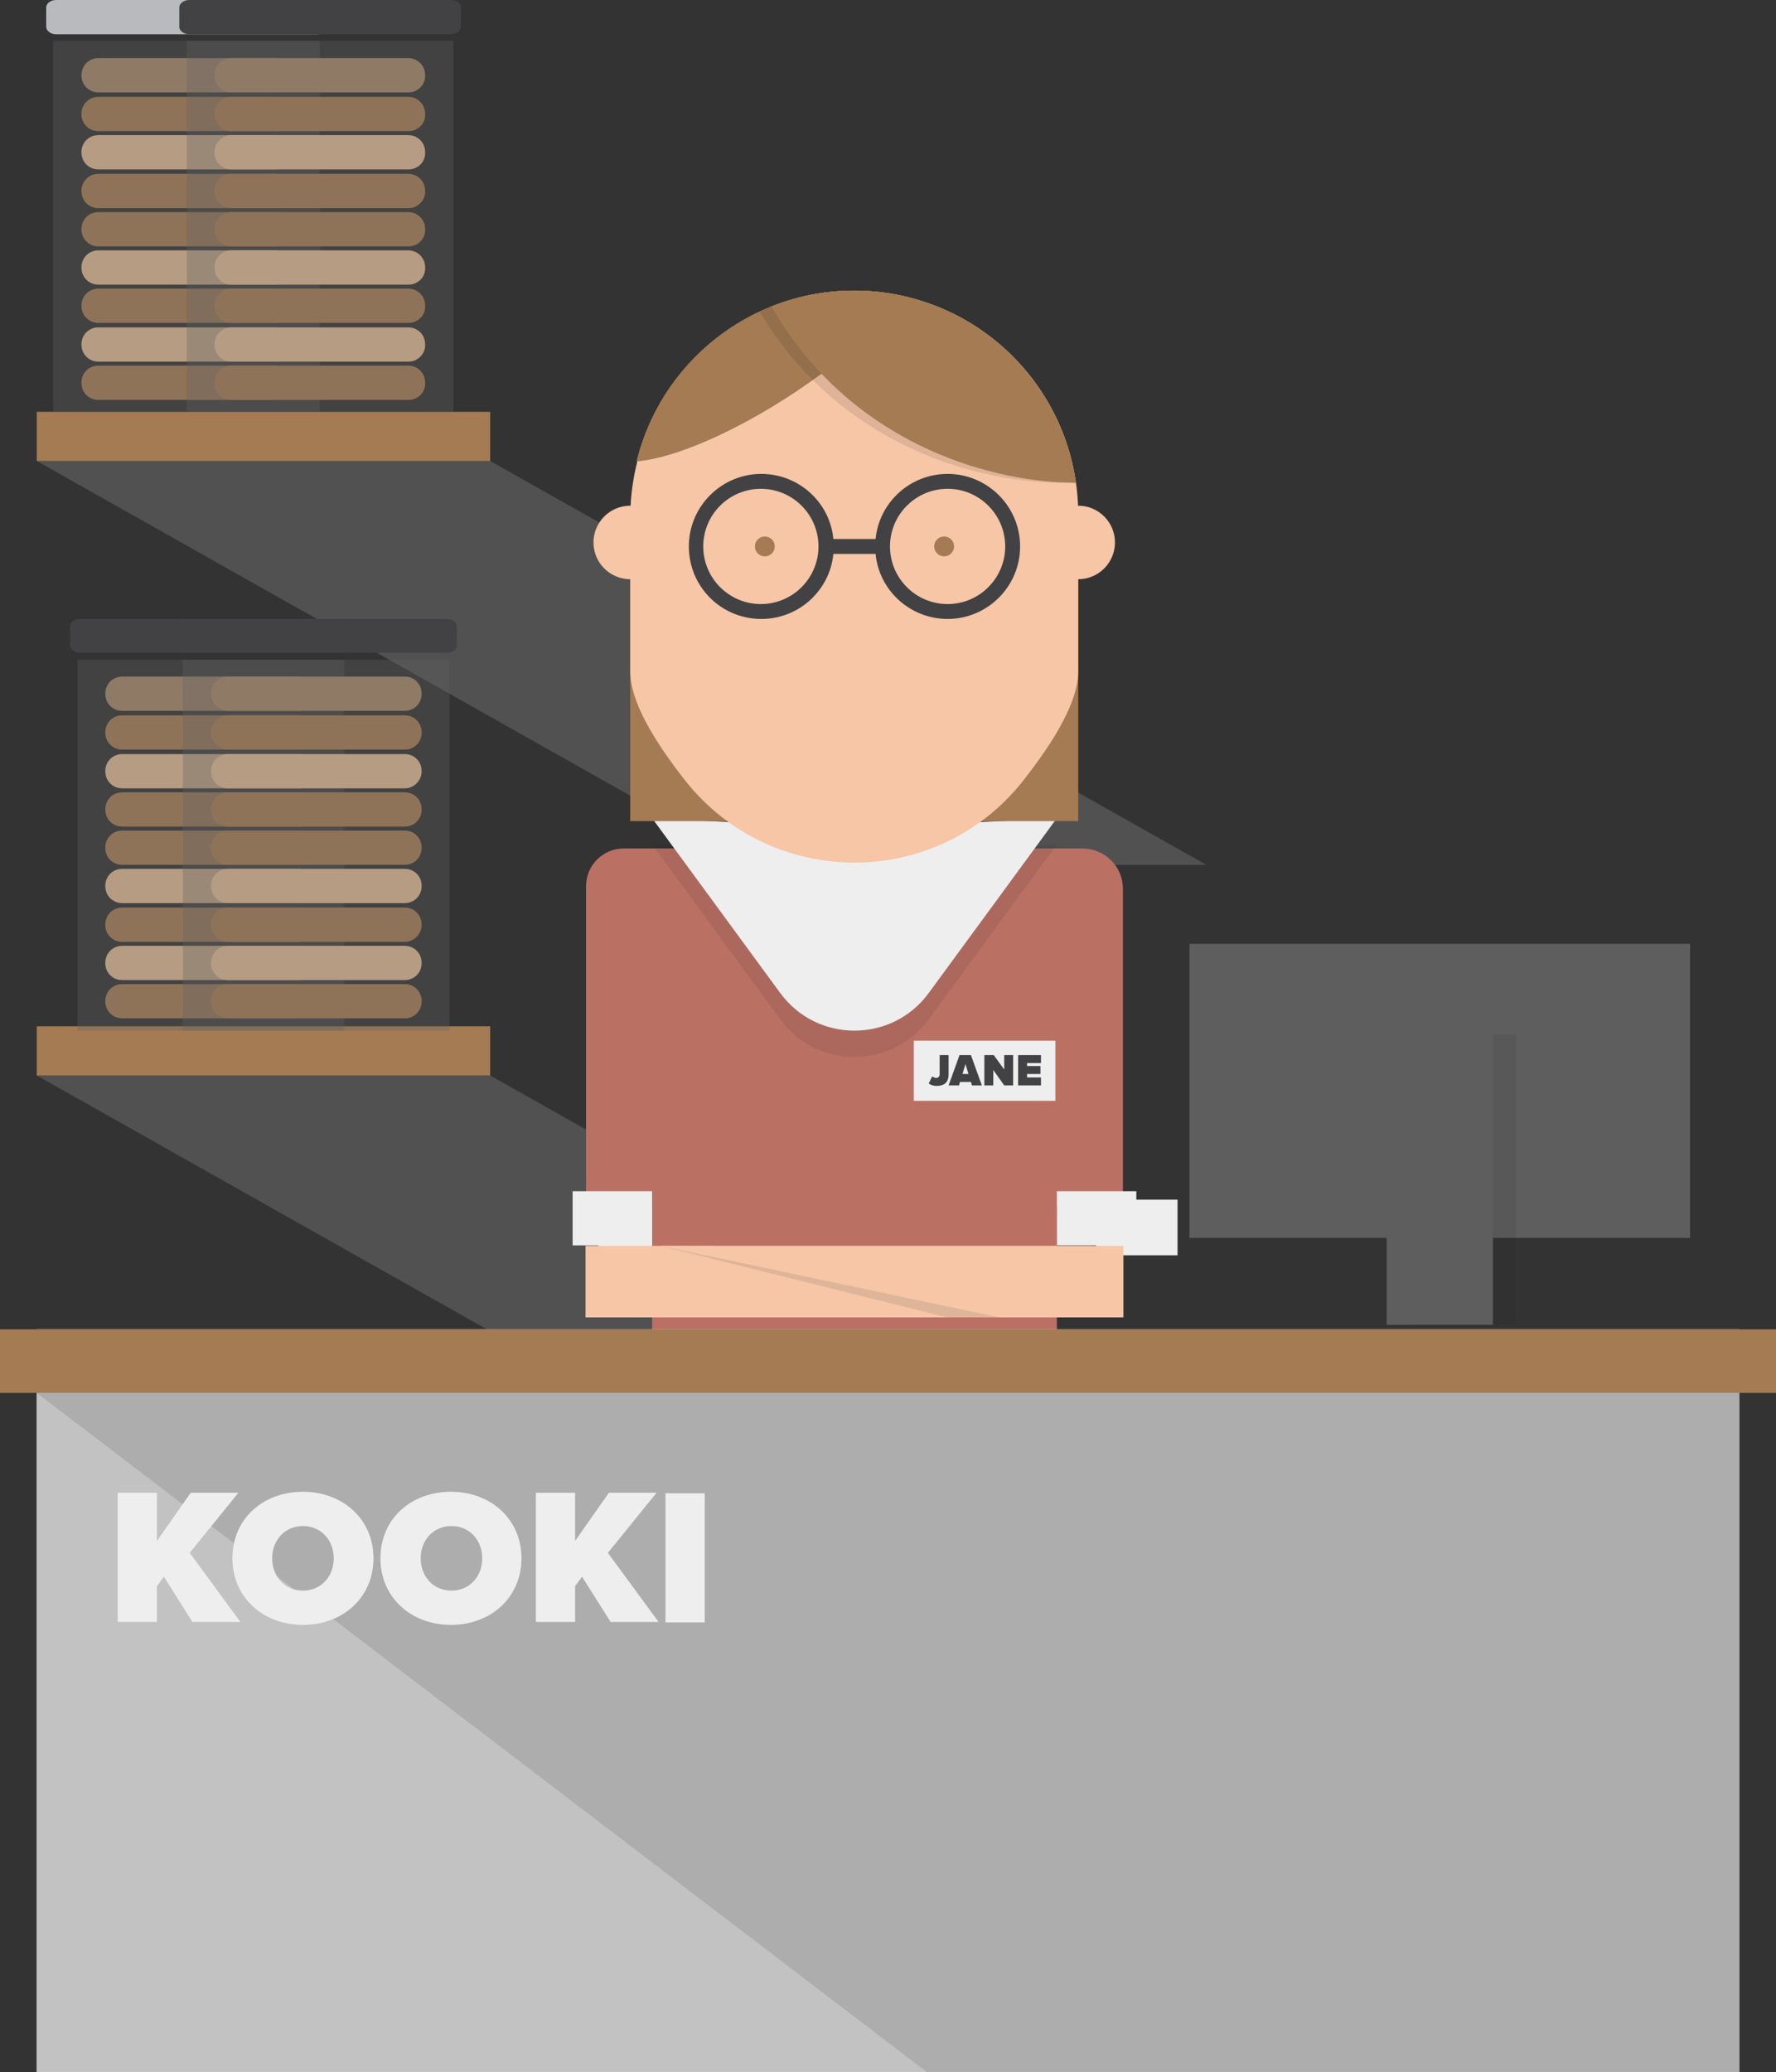 <?xml version="1.0" encoding="utf-8"?>
<!-- Generator: Adobe Illustrator 17.1.0, SVG Export Plug-In . SVG Version: 6.00 Build 0)  -->
<!DOCTYPE svg PUBLIC "-//W3C//DTD SVG 1.1//EN" "http://www.w3.org/Graphics/SVG/1.1/DTD/svg11.dtd">
<svg version="1.1" id="Layer_1" xmlns="http://www.w3.org/2000/svg" xmlns:xlink="http://www.w3.org/1999/xlink" x="0px" y="0px"
	 viewBox="0 0 357.6 417.1" enable-background="new 0 0 357.6 417.1" xml:space="preserve">
<rect x="0" y="0" width="357.6" height="417.1" fill="#333333" stroke="none"/>
<g>
	<polygon opacity="0.2" fill="#CCCCCC" points="242.9,174.1 151.6,174.1 7.4,92.8 98.7,92.8 	"/>
	<polygon opacity="0.2" fill="#CCCCCC" points="242.9,297.8 151.6,297.8 7.4,216.5 98.7,216.5 	"/>
	<rect x="220.7" y="241.5" fill="#EFEEEE" width="16.4" height="11.2"/>
	<rect x="120.5" y="241.5" fill="#EFEEEE" width="16.4" height="11.2"/>
	<g>
		<rect x="7.4" y="206.6" fill="#A47B53" width="91.3" height="9.9"/>
		<g>
			<path fill="#424244" d="M68.8,131.4H16.1c-1.1,0-2-0.7-2-1.5v-3.8c0-0.8,0.9-1.5,2-1.5h52.7c1.1,0,2,0.7,2,1.5v3.8
				C70.8,130.7,69.9,131.4,68.8,131.4z"/>
			<path fill="#A47B53" d="M60.3,150.9H24.6c-1.9,0-3.4-1.5-3.4-3.4v-0.1c0-1.9,1.5-3.4,3.4-3.4h35.6c1.9,0,3.4,1.5,3.4,3.4v0.1
				C63.7,149.4,62.1,150.9,60.3,150.9z"/>
			<path fill="#A48668" d="M60.3,143.1H24.6c-1.9,0-3.4-1.5-3.4-3.4v-0.1c0-1.9,1.5-3.4,3.4-3.4h35.6c1.9,0,3.4,1.5,3.4,3.4v0.1
				C63.7,141.6,62.1,143.1,60.3,143.1z"/>
			<path fill="#DEB792" d="M60.3,158.7H24.6c-1.9,0-3.4-1.5-3.4-3.4v-0.1c0-1.9,1.5-3.4,3.4-3.4h35.6c1.9,0,3.4,1.5,3.4,3.4v0.1
				C63.7,157.1,62.1,158.7,60.3,158.7z"/>
			<path fill="#A47B53" d="M60.3,166.4H24.6c-1.9,0-3.4-1.5-3.4-3.4v-0.1c0-1.9,1.5-3.4,3.4-3.4h35.6c1.9,0,3.4,1.5,3.4,3.4v0.1
				C63.7,164.9,62.1,166.4,60.3,166.4z"/>
			<path fill="#A47B53" d="M60.3,174.1H24.6c-1.9,0-3.4-1.5-3.4-3.4v-0.1c0-1.9,1.5-3.4,3.4-3.4h35.6c1.9,0,3.4,1.5,3.4,3.4v0.1
				C63.7,172.6,62.1,174.1,60.3,174.1z"/>
			<path fill="#DEB792" d="M60.3,181.8H24.6c-1.9,0-3.4-1.5-3.4-3.4v-0.1c0-1.9,1.5-3.4,3.4-3.4h35.6c1.9,0,3.4,1.5,3.4,3.4v0.1
				C63.7,180.3,62.1,181.8,60.3,181.8z"/>
			<path fill="#A47B53" d="M60.3,189.6H24.6c-1.9,0-3.4-1.5-3.4-3.4v-0.1c0-1.9,1.5-3.4,3.4-3.4h35.6c1.9,0,3.4,1.5,3.4,3.4v0.1
				C63.7,188,62.1,189.6,60.3,189.6z"/>
			<path fill="#DEB792" d="M60.3,197.3H24.6c-1.9,0-3.4-1.5-3.4-3.4v-0.1c0-1.9,1.5-3.4,3.4-3.4h35.6c1.9,0,3.4,1.5,3.4,3.4v0.1
				C63.7,195.8,62.1,197.3,60.3,197.3z"/>
			<path fill="#A47B53" d="M60.3,205H24.6c-1.9,0-3.4-1.5-3.4-3.4v-0.1c0-1.9,1.5-3.4,3.4-3.4h35.6c1.9,0,3.4,1.5,3.4,3.4v0.1
				C63.7,203.5,62.1,205,60.3,205z"/>
			<rect x="15.6" y="132.8" opacity="0.32" fill="#616161" width="53.7" height="74.7"/>
		</g>
		<g>
			<path fill="#424244" d="M90,131.4H37.3c-1.1,0-2-0.7-2-1.5v-3.8c0-0.8,0.9-1.5,2-1.5H90c1.1,0,2,0.7,2,1.5v3.8
				C92.1,130.7,91.1,131.4,90,131.4z"/>
			<path fill="#A47B53" d="M81.5,150.9H45.9c-1.9,0-3.4-1.5-3.4-3.4v-0.1c0-1.9,1.5-3.4,3.4-3.4h35.6c1.9,0,3.4,1.5,3.4,3.4v0.1
				C84.9,149.4,83.4,150.9,81.5,150.9z"/>
			<path fill="#A48668" d="M81.5,143.1H45.9c-1.9,0-3.4-1.5-3.4-3.4v-0.1c0-1.9,1.5-3.4,3.4-3.4h35.6c1.9,0,3.4,1.5,3.4,3.4v0.1
				C84.9,141.6,83.4,143.1,81.5,143.1z"/>
			<path fill="#DEB792" d="M81.5,158.7H45.9c-1.9,0-3.4-1.5-3.4-3.4v-0.1c0-1.9,1.5-3.4,3.4-3.4h35.6c1.9,0,3.4,1.5,3.4,3.4v0.1
				C84.9,157.1,83.4,158.7,81.5,158.7z"/>
			<path fill="#A47B53" d="M81.5,166.4H45.9c-1.9,0-3.4-1.5-3.4-3.4v-0.1c0-1.9,1.5-3.4,3.4-3.4h35.6c1.9,0,3.4,1.5,3.4,3.4v0.1
				C84.9,164.9,83.4,166.4,81.5,166.4z"/>
			<path fill="#A47B53" d="M81.5,174.1H45.9c-1.9,0-3.4-1.5-3.4-3.4v-0.1c0-1.9,1.5-3.4,3.4-3.4h35.6c1.9,0,3.4,1.5,3.4,3.4v0.1
				C84.9,172.6,83.4,174.1,81.5,174.1z"/>
			<path fill="#DEB792" d="M81.5,181.8H45.9c-1.9,0-3.4-1.5-3.4-3.4v-0.1c0-1.9,1.5-3.4,3.4-3.4h35.6c1.9,0,3.4,1.5,3.4,3.4v0.1
				C84.9,180.3,83.4,181.8,81.5,181.8z"/>
			<path fill="#A47B53" d="M81.5,189.6H45.9c-1.9,0-3.4-1.5-3.4-3.4v-0.1c0-1.9,1.5-3.4,3.4-3.4h35.6c1.9,0,3.4,1.5,3.4,3.4v0.1
				C84.9,188,83.4,189.6,81.5,189.6z"/>
			<path fill="#DEB792" d="M81.5,197.3H45.9c-1.9,0-3.4-1.5-3.4-3.4v-0.1c0-1.9,1.5-3.4,3.4-3.4h35.6c1.9,0,3.4,1.5,3.4,3.4v0.1
				C84.9,195.8,83.4,197.3,81.5,197.3z"/>
			<path fill="#A47B53" d="M81.5,205H45.9c-1.9,0-3.4-1.5-3.4-3.4v-0.1c0-1.9,1.5-3.4,3.4-3.4h35.6c1.9,0,3.4,1.5,3.4,3.4v0.1
				C84.9,203.5,83.4,205,81.5,205z"/>
			<rect x="36.8" y="132.8" opacity="0.32" fill="#616161" width="53.7" height="74.7"/>
		</g>
	</g>
	<g>
		<rect x="7.4" y="82.9" fill="#A47B53" width="91.3" height="9.9"/>
		<g>
			<path fill="#B9BABD" d="M63.9,6.9H11.3c-1.1,0-2-0.7-2-1.5V1.5c0-0.8,0.9-1.5,2-1.5h52.7c1.1,0,2,0.7,2,1.5v3.8
				C66,6.2,65.1,6.9,63.9,6.9z"/>
			<path fill="#A47B53" d="M55.4,26.4H19.8c-1.9,0-3.4-1.5-3.4-3.4v-0.1c0-1.9,1.5-3.4,3.4-3.4h35.6c1.9,0,3.4,1.5,3.4,3.4V23
				C58.8,24.9,57.3,26.4,55.4,26.4z"/>
			<path fill="#A48668" d="M55.4,18.6H19.8c-1.9,0-3.4-1.5-3.4-3.4v-0.1c0-1.9,1.5-3.4,3.4-3.4h35.6c1.9,0,3.4,1.5,3.4,3.4v0.1
				C58.8,17,57.3,18.6,55.4,18.6z"/>
			<path fill="#DEB792" d="M55.4,34.1H19.8c-1.9,0-3.4-1.5-3.4-3.4v-0.1c0-1.9,1.5-3.4,3.4-3.4h35.6c1.9,0,3.4,1.5,3.4,3.4v0.1
				C58.8,32.6,57.3,34.1,55.4,34.1z"/>
			<path fill="#A47B53" d="M55.4,41.9H19.8c-1.9,0-3.4-1.5-3.4-3.4v-0.1c0-1.9,1.5-3.4,3.4-3.4h35.6c1.9,0,3.4,1.5,3.4,3.4v0.1
				C58.8,40.3,57.3,41.9,55.4,41.9z"/>
			<path fill="#A47B53" d="M55.4,49.6H19.8c-1.9,0-3.4-1.5-3.4-3.4v-0.1c0-1.9,1.5-3.4,3.4-3.4h35.6c1.9,0,3.4,1.5,3.4,3.4v0.1
				C58.8,48.1,57.3,49.6,55.4,49.6z"/>
			<path fill="#DEB792" d="M55.4,57.3H19.8c-1.9,0-3.4-1.5-3.4-3.4v-0.1c0-1.9,1.5-3.4,3.4-3.4h35.6c1.9,0,3.4,1.5,3.4,3.4v0.1
				C58.8,55.8,57.3,57.3,55.4,57.3z"/>
			<path fill="#A47B53" d="M55.4,65H19.8c-1.9,0-3.4-1.5-3.4-3.4v-0.1c0-1.9,1.5-3.4,3.4-3.4h35.6c1.9,0,3.4,1.5,3.4,3.4v0.1
				C58.8,63.5,57.3,65,55.4,65z"/>
			<path fill="#DEB792" d="M55.4,72.8H19.8c-1.9,0-3.4-1.5-3.4-3.4v-0.1c0-1.9,1.5-3.4,3.4-3.4h35.6c1.9,0,3.4,1.5,3.4,3.4v0.1
				C58.8,71.2,57.3,72.8,55.4,72.8z"/>
			<path fill="#A47B53" d="M55.4,80.5H19.8c-1.9,0-3.4-1.5-3.4-3.4V77c0-1.9,1.5-3.4,3.4-3.4h35.6c1.9,0,3.4,1.5,3.4,3.4v0.1
				C58.8,79,57.3,80.5,55.4,80.5z"/>
			<rect x="10.7" y="8.2" opacity="0.32" fill="#616161" width="53.7" height="74.7"/>
		</g>
		<g>
			<path fill="#424244" d="M90.8,6.9H38.1c-1.1,0-2-0.7-2-1.5V1.5c0-0.8,0.9-1.5,2-1.5h52.7c1.1,0,2,0.7,2,1.5v3.8
				C92.8,6.2,91.9,6.9,90.8,6.9z"/>
			<path fill="#A47B53" d="M82.3,26.4H46.6c-1.9,0-3.4-1.5-3.4-3.4v-0.1c0-1.9,1.5-3.4,3.4-3.4h35.6c1.9,0,3.4,1.5,3.4,3.4V23
				C85.7,24.9,84.1,26.4,82.3,26.4z"/>
			<path fill="#A48668" d="M82.3,18.6H46.6c-1.9,0-3.4-1.5-3.4-3.4v-0.1c0-1.9,1.5-3.4,3.4-3.4h35.6c1.9,0,3.4,1.5,3.4,3.4v0.1
				C85.7,17,84.1,18.6,82.3,18.6z"/>
			<path fill="#DEB792" d="M82.3,34.1H46.6c-1.9,0-3.4-1.5-3.4-3.4v-0.1c0-1.9,1.5-3.4,3.4-3.4h35.6c1.9,0,3.4,1.5,3.4,3.4v0.1
				C85.7,32.6,84.1,34.1,82.3,34.1z"/>
			<path fill="#A47B53" d="M82.3,41.9H46.6c-1.9,0-3.4-1.5-3.4-3.4v-0.1c0-1.9,1.5-3.4,3.4-3.4h35.6c1.9,0,3.4,1.5,3.4,3.4v0.1
				C85.7,40.3,84.1,41.9,82.3,41.9z"/>
			<path fill="#A47B53" d="M82.3,49.6H46.6c-1.9,0-3.4-1.5-3.4-3.4v-0.1c0-1.9,1.5-3.4,3.4-3.4h35.6c1.9,0,3.4,1.5,3.4,3.4v0.1
				C85.7,48.1,84.1,49.6,82.3,49.6z"/>
			<path fill="#DEB792" d="M82.3,57.3H46.6c-1.9,0-3.4-1.5-3.4-3.4v-0.1c0-1.9,1.5-3.4,3.4-3.4h35.6c1.9,0,3.4,1.5,3.4,3.4v0.1
				C85.7,55.8,84.1,57.3,82.3,57.3z"/>
			<path fill="#A47B53" d="M82.3,65H46.6c-1.9,0-3.4-1.5-3.4-3.4v-0.1c0-1.9,1.5-3.4,3.4-3.4h35.6c1.9,0,3.4,1.5,3.4,3.4v0.1
				C85.7,63.5,84.1,65,82.3,65z"/>
			<path fill="#DEB792" d="M82.3,72.8H46.6c-1.9,0-3.4-1.5-3.4-3.4v-0.1c0-1.9,1.5-3.4,3.4-3.4h35.6c1.9,0,3.4,1.5,3.4,3.4v0.1
				C85.7,71.2,84.1,72.8,82.3,72.8z"/>
			<path fill="#A47B53" d="M82.3,80.5H46.6c-1.9,0-3.4-1.5-3.4-3.4V77c0-1.9,1.5-3.4,3.4-3.4h35.6c1.9,0,3.4,1.5,3.4,3.4v0.1
				C85.7,79,84.1,80.5,82.3,80.5z"/>
			<rect x="37.6" y="8.2" opacity="0.32" fill="#616161" width="53.7" height="74.7"/>
		</g>
	</g>
	<g>
		<g>
			<path fill="#BB7064" d="M217.9,170.8h-5.1h-81.5h0h-5.7c-4.2,0-7.6,3.4-7.6,7.6v64.5h13.3v40.4h81.5v-40.4h13.3v-63.8
				C226.2,174.5,222.5,170.8,217.9,170.8z"/>
			<g>
				<g>
					<g opacity="0.1">
						<path fill="#231F20" d="M172.1,172.1l-40.8-2.1l25.8,35.2c7.4,10.1,22.5,10.1,29.9,0l25.8-35.2L172.1,172.1z"/>
					</g>
					<g>
						<path fill="#EFEEEE" d="M172.1,166.8l-40.8-2.1l25.8,35.2c7.4,10.1,22.5,10.1,29.9,0l25.8-35.2L172.1,166.8z"/>
					</g>
				</g>
			</g>
			<g>
				<rect x="126.9" y="111.4" fill="#A47B53" width="90.2" height="53.9"/>
				<path fill="#F6C6A7" d="M205.9,157.3c-17.3,21.8-50.4,21.8-67.8,0c-6.4-8.1-11.2-16.1-11.2-22.1v-30.9
					c0-24.7,19.6-45.4,44.3-45.8c25.3-0.4,45.9,19.9,45.9,45.1v31.6C217.1,141.2,212.3,149.2,205.9,157.3z"/>
				<g>
					<defs>
						<path id="SVGID_7_" d="M172,178.1c-24.9,0-45.1-20.2-45.1-45.1v-29.4c0-24.9,20.2-45.1,45.1-45.1s45.1,20.2,45.1,45.1"/>
					</defs>
					<clipPath id="SVGID_1_">
						<use xlink:href="#SVGID_7_"  overflow="visible"/>
					</clipPath>
					<g clip-path="url(#SVGID_1_)">
						<defs>
							<path id="SVGID_9_" d="M126.9,92.9c17.7,0,70.5-32.4,70.5-65s-42.8-10.3-42.8-10.3l-40.4,46.5L126.9,92.9z"/>
						</defs>
						<use xlink:href="#SVGID_9_"  overflow="visible" fill="#A47B53"/>
						<clipPath id="SVGID_2_">
							<use xlink:href="#SVGID_9_"  overflow="visible"/>
						</clipPath>
						<path clip-path="url(#SVGID_2_)" fill="#A47B53" d="M172,171.5c-24.9,0-45.1-20.2-45.1-45.1V97.1c0-24.9,20.2-45.1,45.1-45.1
							s45.1,20.2,45.1,45.1v29.4C217.1,151.4,196.9,171.5,172,171.5z"/>
					</g>
					<g clip-path="url(#SVGID_1_)">
						<g opacity="0.1">
							<path fill="#010101" d="M214.1,97.2c-28.1,0-72.8-19-72.8-82.5s72.8,16.9,72.8,16.9V97.2z"/>
						</g>
						<g>
							<path fill="#A47B53" d="M217.1,97.2c-28.1,0-72.8-19-72.8-82.5s72.8,16.9,72.8,16.9V97.2z"/>
						</g>
					</g>
				</g>
				<g>
					<circle fill="#A47B53" cx="154" cy="110" r="2"/>
					<circle fill="#A47B53" cx="190.1" cy="110" r="2"/>
				</g>
				<circle fill="#F6C6A7" cx="217.1" cy="109.2" r="7.4"/>
				<circle fill="#F6C6A7" cx="126.9" cy="109.2" r="7.4"/>
			</g>
			<rect x="212.8" y="239.8" fill="#EFEEEE" width="16" height="10.9"/>
			<rect x="115.3" y="239.8" fill="#EFEEEE" width="16" height="10.9"/>
			<g>
				<polygon fill="#F6C6A7" points="117.9,250.8 117.9,265.2 201.2,265.2 143.5,250.8 				"/>
				<polygon opacity="0.48" fill="#C6A28A" points="133,250.8 190.7,265.2 219.6,265.2 219.6,250.8 				"/>
				<polygon fill="#F6C6A7" points="133,250.8 201.2,265.2 226.2,265.2 226.2,250.8 				"/>
			</g>
			<g>
				<g>
					<path fill="#010101" d="M187,218.1l0.7-1.4c0.2,0.1,0.5,0.3,0.8,0.3c0.4,0,0.7-0.3,0.7-0.7v-3.9h1.8v3.9c0,1.6-0.9,2.3-2.4,2.3
						C188.1,218.6,187.5,218.5,187,218.1z"/>
					<path fill="#010101" d="M195.7,218.5l-0.2-0.7h-2.2l-0.2,0.7H191l2.2-6.1h2.3l2.2,6.1H195.7z M194.4,214.2l-0.6,2h1.2
						L194.4,214.2z"/>
					<path fill="#010101" d="M202.2,218.5l-2.2-3.1v3.1h-1.8v-6.1h1.9l2.1,2.9v-2.9h1.8v6.1H202.2z"/>
					<path fill="#010101" d="M205,218.5v-6.1h4.6v1.6h-2.8v0.6h2.7v1.6h-2.7v0.7h2.8v1.6H205z"/>
				</g>
				<g>
					<rect x="184" y="209.5" fill="#EFEEEE" width="28.5" height="12.1"/>
				</g>
				<g>
					<path fill="#424244" d="M187,218.1l0.7-1.4c0.2,0.1,0.5,0.3,0.8,0.3c0.4,0,0.7-0.3,0.7-0.7v-3.9h1.8v3.9c0,1.6-0.9,2.3-2.4,2.3
						C188.1,218.6,187.5,218.5,187,218.1z"/>
					<path fill="#424244" d="M195.7,218.5l-0.2-0.7h-2.2l-0.2,0.7H191l2.2-6.1h2.3l2.2,6.1H195.7z M194.4,214.2l-0.6,2h1.2
						L194.4,214.2z"/>
					<path fill="#424244" d="M202.2,218.5l-2.2-3.1v3.1h-1.8v-6.1h1.9l2.1,2.9v-2.9h1.8v6.1H202.2z"/>
					<path fill="#424244" d="M205,218.5v-6.1h4.6v1.6h-2.8v0.6h2.7v1.6h-2.7v0.7h2.8v1.6H205z"/>
				</g>
			</g>
		</g>
	</g>
	<g>
		<g>
			<rect x="7.4" y="267.6" fill="#EFEEEE" width="342.8" height="149.5"/>
			<rect x="7.4" y="274" fill="#C2C2C2" width="342.8" height="143.1"/>
			<polygon opacity="0.2" fill="#5E5E5E" points="350.2,417.1 186.6,417.1 7.4,280.4 350.2,280.4 			"/>
			<rect x="0" y="267.6" fill="#A47B53" width="357.6" height="12.8"/>
			<rect x="239.5" y="190" fill="#5E5E5E" width="100.8" height="59.2"/>
			<g>
				<g opacity="0.1">
					<rect x="283.9" y="208.3" fill="#231F20" width="21.4" height="58.4"/>
				</g>
				<g>
					<rect x="279.2" y="208.3" fill="#5E5E5E" width="21.4" height="58.4"/>
				</g>
			</g>
			<g opacity="0.3">
				<defs>
					<rect id="SVGID_11_" x="7.4" y="280.4" opacity="0.3" width="342.8" height="136.7"/>
				</defs>
				<clipPath id="SVGID_3_">
					<use xlink:href="#SVGID_11_"  overflow="visible"/>
				</clipPath>
			</g>
		</g>
		<g>
			<path fill="#EFEEEE" d="M38.8,326.6l-5.8-9.2l-1.4,1.9v7.2h-7.9v-26h7.9v9.7l6.8-9.7h9.6l-9.8,12.1l10.2,13.9H38.8z"/>
			<path fill="#EFEEEE" d="M46.8,313.7c0-8,6.2-13.4,14.2-13.4s14.2,5.5,14.2,13.4S69,327.1,61,327.1S46.8,321.6,46.8,313.7z
				 M67.2,313.7c0-3.6-2.5-6.5-6.2-6.5s-6.2,2.9-6.2,6.5c0,3.6,2.5,6.5,6.2,6.5S67.2,317.3,67.2,313.7z"/>
			<path fill="#EFEEEE" d="M76.6,313.7c0-8,6.2-13.4,14.2-13.4s14.2,5.5,14.2,13.4s-6.2,13.4-14.2,13.4S76.6,321.6,76.6,313.7z
				 M97.1,313.7c0-3.6-2.5-6.5-6.2-6.5s-6.2,2.9-6.2,6.5c0,3.6,2.5,6.5,6.2,6.5S97.1,317.3,97.1,313.7z"/>
			<path fill="#EFEEEE" d="M123,326.6l-5.8-9.2l-1.4,1.9v7.2h-7.9v-26h7.9v9.7l6.8-9.7h9.6l-9.8,12.1l10.2,13.9H123z"/>
			<path fill="#EFEEEE" d="M134,326.6v-26h7.9v26H134z"/>
		</g>
	</g>
	<path fill="#424244" d="M190.8,95.4c-7.6,0-13.8,5.8-14.5,13.1h-8.5c-0.7-7.4-7-13.1-14.5-13.1c-8,0-14.6,6.5-14.6,14.6
		s6.5,14.6,14.6,14.6c7.6,0,13.8-5.8,14.5-13.1h8.5c0.7,7.4,7,13.1,14.5,13.1c8,0,14.6-6.5,14.6-14.6S198.8,95.4,190.8,95.4z
		 M153.2,121.6c-6.4,0-11.6-5.2-11.6-11.6s5.2-11.6,11.6-11.6s11.6,5.2,11.6,11.6S159.6,121.6,153.2,121.6z M190.8,121.6
		c-6.4,0-11.6-5.2-11.6-11.6s5.2-11.6,11.6-11.6s11.6,5.2,11.6,11.6S197.2,121.6,190.8,121.6z"/>
</g>
</svg>
